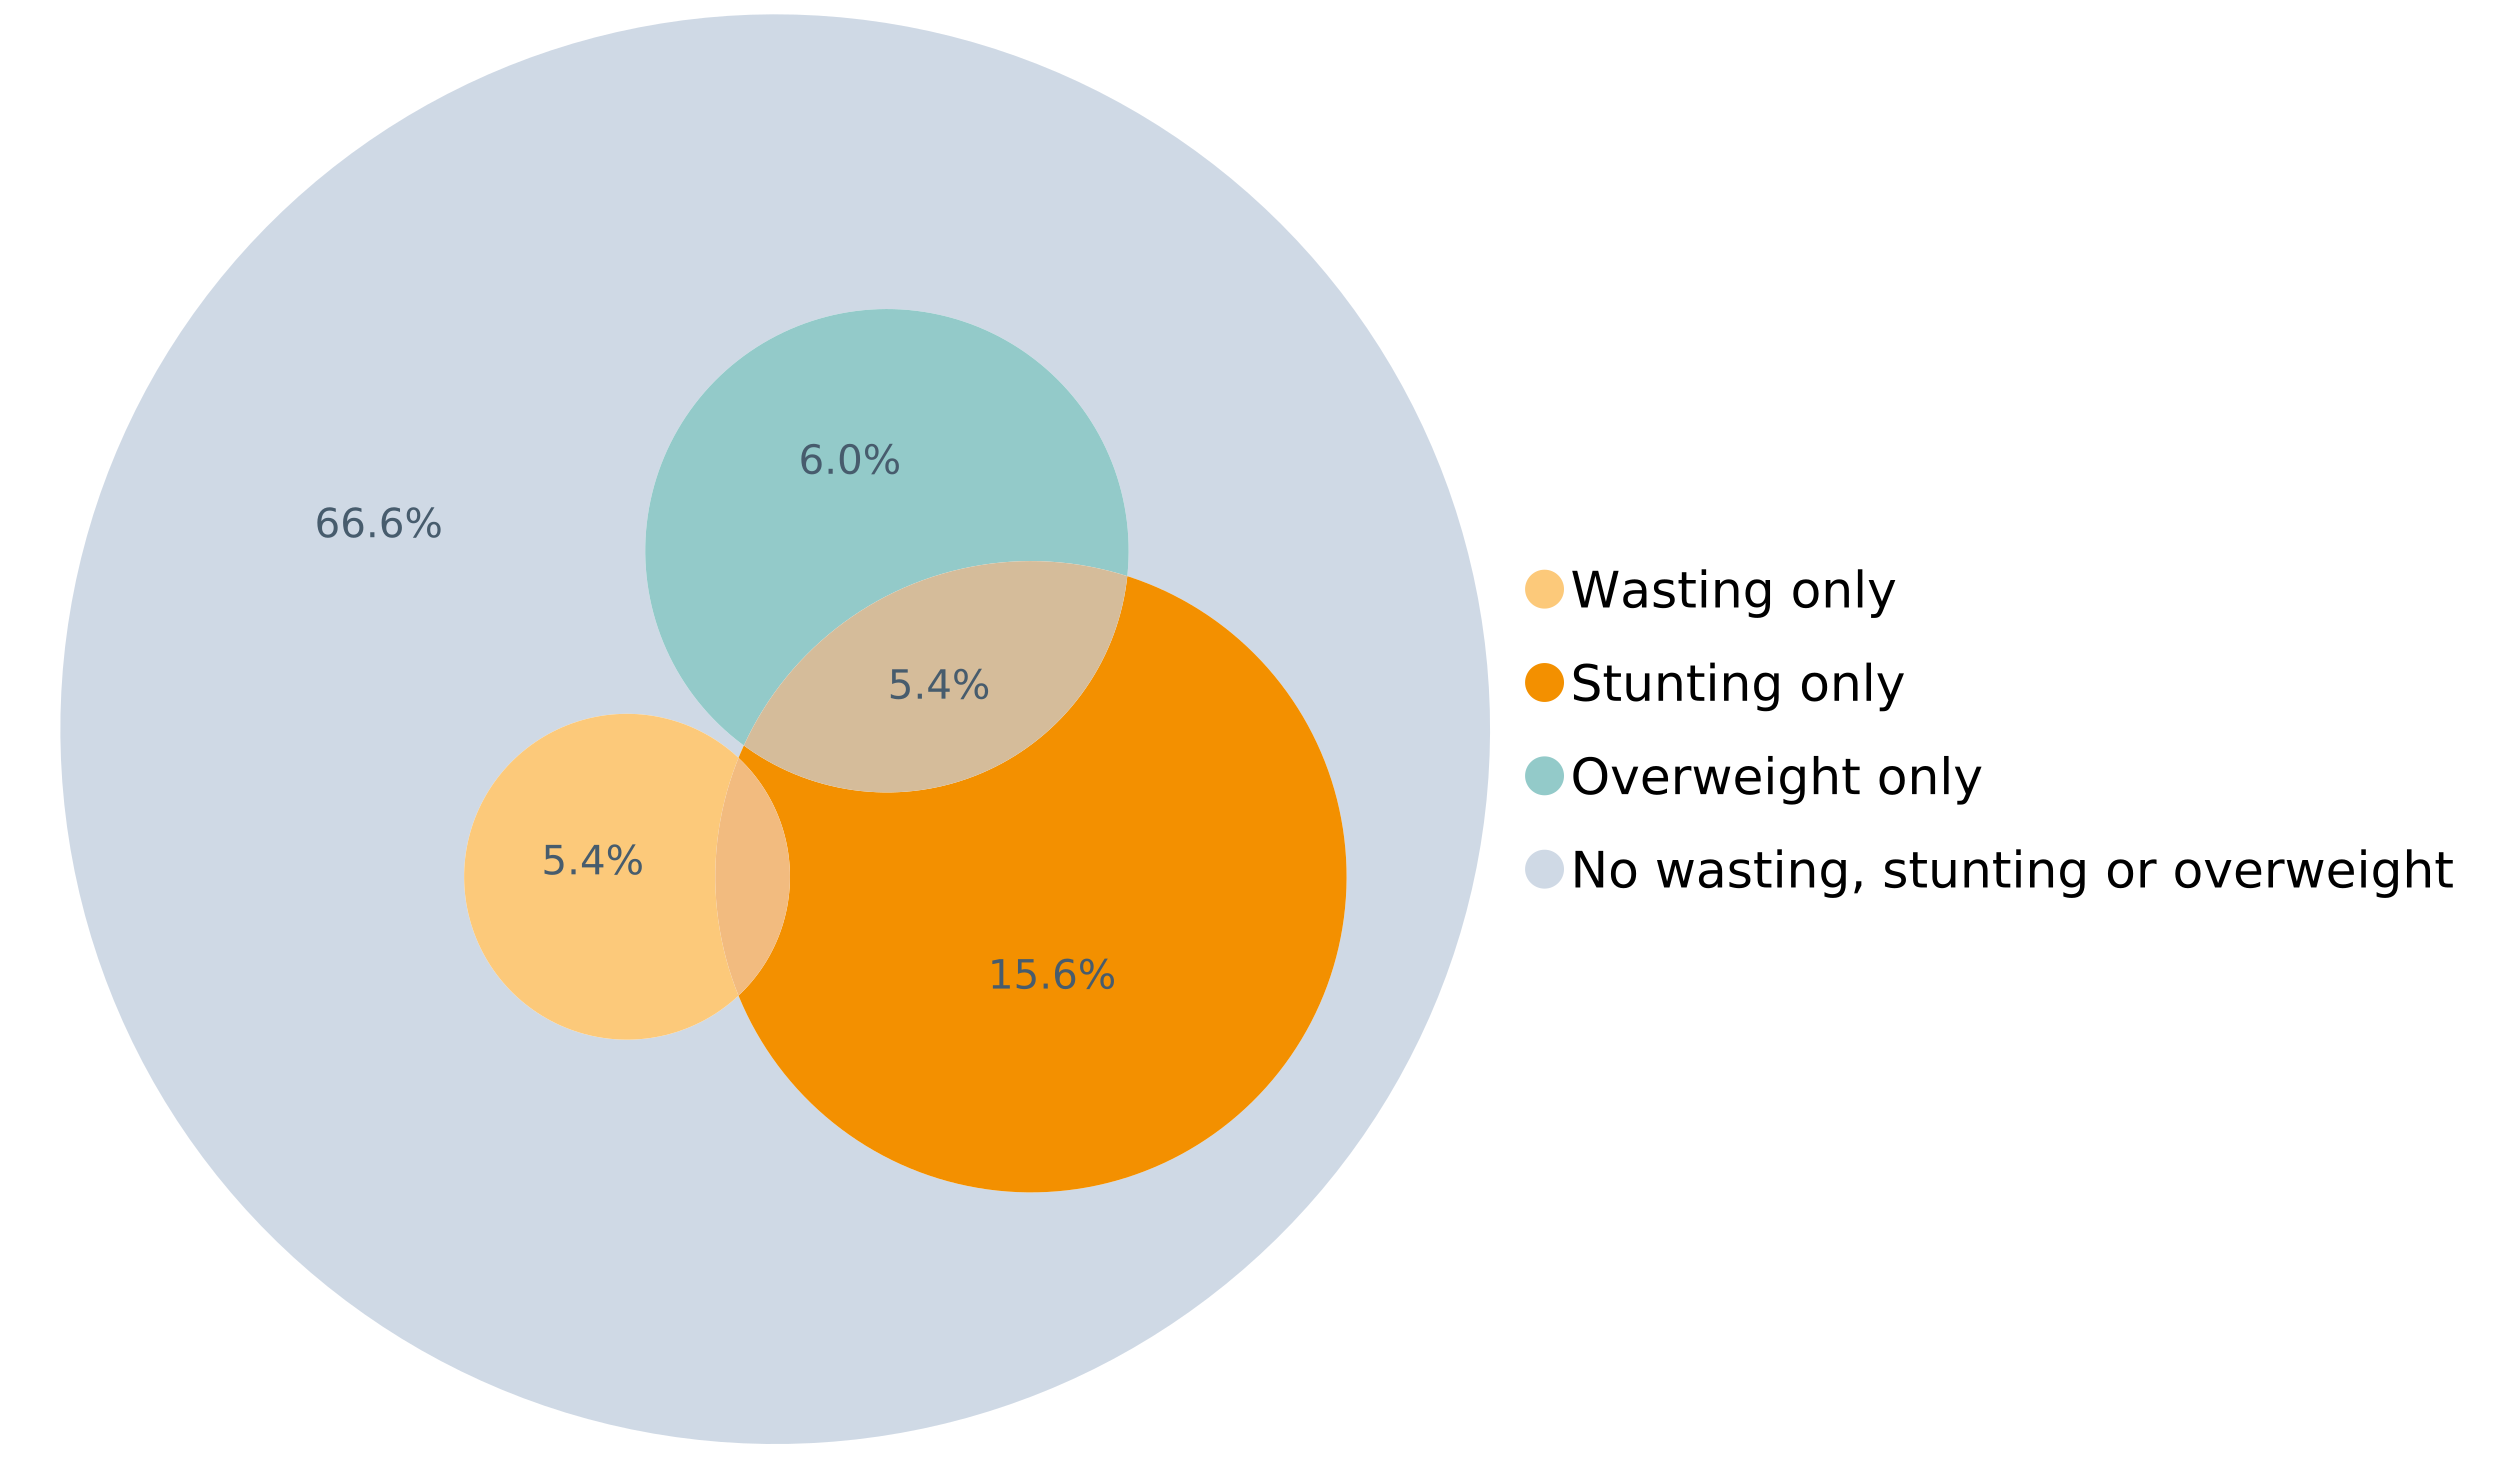 <?xml version="1.0" encoding="UTF-8"?>
<svg xmlns="http://www.w3.org/2000/svg" xmlns:xlink="http://www.w3.org/1999/xlink" width="1234.286pt" height="720pt" viewBox="0 0 1234.286 720" version="1.1">
<defs>
<g>
<symbol overflow="visible" id="glyph0-0">
<path style="stroke:none;" d="M 1.234 4.391 L 1.234 -17.5 L 13.641 -17.5 L 13.641 4.391 Z M 2.625 3 L 12.266 3 L 12.266 -16.094 L 2.625 -16.094 Z M 2.625 3 "/>
</symbol>
<symbol overflow="visible" id="glyph0-1">
<path style="stroke:none;" d="M 0.828 -18.094 L 3.297 -18.094 L 7.094 -2.797 L 10.891 -18.094 L 13.641 -18.094 L 17.453 -2.797 L 21.234 -18.094 L 23.719 -18.094 L 19.172 0 L 16.094 0 L 12.281 -15.703 L 8.438 0 L 5.359 0 Z M 0.828 -18.094 "/>
</symbol>
<symbol overflow="visible" id="glyph0-2">
<path style="stroke:none;" d="M 8.5 -6.828 C 6.695 -6.828 5.445 -6.617 4.75 -6.203 C 4.062 -5.785 3.719 -5.082 3.719 -4.094 C 3.719 -3.301 3.977 -2.672 4.5 -2.203 C 5.02 -1.742 5.727 -1.516 6.625 -1.516 C 7.863 -1.516 8.852 -1.953 9.594 -2.828 C 10.344 -3.703 10.719 -4.867 10.719 -6.328 L 10.719 -6.828 Z M 12.953 -7.734 L 12.953 0 L 10.719 0 L 10.719 -2.062 C 10.207 -1.238 9.57 -0.629 8.812 -0.234 C 8.062 0.148 7.133 0.344 6.031 0.344 C 4.645 0.344 3.539 -0.039 2.719 -0.812 C 1.895 -1.594 1.484 -2.641 1.484 -3.953 C 1.484 -5.473 1.992 -6.617 3.016 -7.391 C 4.047 -8.172 5.57 -8.562 7.594 -8.562 L 10.719 -8.562 L 10.719 -8.781 C 10.719 -9.812 10.379 -10.602 9.703 -11.156 C 9.035 -11.719 8.094 -12 6.875 -12 C 6.094 -12 5.332 -11.906 4.594 -11.719 C 3.863 -11.539 3.16 -11.266 2.484 -10.891 L 2.484 -12.953 C 3.297 -13.266 4.086 -13.5 4.859 -13.656 C 5.629 -13.812 6.375 -13.891 7.094 -13.891 C 9.062 -13.891 10.531 -13.379 11.5 -12.359 C 12.469 -11.348 12.953 -9.805 12.953 -7.734 Z M 12.953 -7.734 "/>
</symbol>
<symbol overflow="visible" id="glyph0-3">
<path style="stroke:none;" d="M 10.984 -13.172 L 10.984 -11.062 C 10.359 -11.383 9.707 -11.625 9.031 -11.781 C 8.352 -11.945 7.648 -12.031 6.922 -12.031 C 5.816 -12.031 4.984 -11.859 4.422 -11.516 C 3.867 -11.18 3.594 -10.676 3.594 -10 C 3.594 -9.477 3.789 -9.066 4.188 -8.766 C 4.582 -8.473 5.379 -8.195 6.578 -7.938 L 7.344 -7.766 C 8.926 -7.422 10.051 -6.941 10.719 -6.328 C 11.383 -5.711 11.719 -4.852 11.719 -3.75 C 11.719 -2.488 11.219 -1.488 10.219 -0.75 C 9.219 -0.02 7.848 0.344 6.109 0.344 C 5.379 0.344 4.617 0.27 3.828 0.125 C 3.047 -0.008 2.219 -0.219 1.344 -0.5 L 1.344 -2.797 C 2.164 -2.367 2.977 -2.047 3.781 -1.828 C 4.582 -1.617 5.375 -1.516 6.156 -1.516 C 7.207 -1.516 8.016 -1.691 8.578 -2.047 C 9.141 -2.41 9.422 -2.922 9.422 -3.578 C 9.422 -4.18 9.219 -4.645 8.812 -4.969 C 8.406 -5.289 7.508 -5.602 6.125 -5.906 L 5.359 -6.078 C 3.973 -6.367 2.973 -6.816 2.359 -7.422 C 1.742 -8.023 1.438 -8.848 1.438 -9.891 C 1.438 -11.172 1.891 -12.156 2.797 -12.844 C 3.703 -13.539 4.988 -13.891 6.656 -13.891 C 7.477 -13.891 8.25 -13.828 8.969 -13.703 C 9.695 -13.586 10.367 -13.41 10.984 -13.172 Z M 10.984 -13.172 "/>
</symbol>
<symbol overflow="visible" id="glyph0-4">
<path style="stroke:none;" d="M 4.547 -17.422 L 4.547 -13.562 L 9.141 -13.562 L 9.141 -11.844 L 4.547 -11.844 L 4.547 -4.469 C 4.547 -3.363 4.695 -2.648 5 -2.328 C 5.301 -2.016 5.914 -1.859 6.844 -1.859 L 9.141 -1.859 L 9.141 0 L 6.844 0 C 5.125 0 3.938 -0.316 3.281 -0.953 C 2.625 -1.598 2.297 -2.77 2.297 -4.469 L 2.297 -11.844 L 0.672 -11.844 L 0.672 -13.562 L 2.297 -13.562 L 2.297 -17.422 Z M 4.547 -17.422 "/>
</symbol>
<symbol overflow="visible" id="glyph0-5">
<path style="stroke:none;" d="M 2.344 -13.562 L 4.562 -13.562 L 4.562 0 L 2.344 0 Z M 2.344 -18.859 L 4.562 -18.859 L 4.562 -16.031 L 2.344 -16.031 Z M 2.344 -18.859 "/>
</symbol>
<symbol overflow="visible" id="glyph0-6">
<path style="stroke:none;" d="M 13.625 -8.188 L 13.625 0 L 11.391 0 L 11.391 -8.125 C 11.391 -9.406 11.141 -10.363 10.641 -11 C 10.141 -11.633 9.391 -11.953 8.391 -11.953 C 7.18 -11.953 6.227 -11.566 5.531 -10.797 C 4.844 -10.035 4.5 -8.992 4.5 -7.672 L 4.5 0 L 2.25 0 L 2.25 -13.562 L 4.5 -13.562 L 4.5 -11.469 C 5.031 -12.281 5.656 -12.883 6.375 -13.281 C 7.102 -13.688 7.938 -13.891 8.875 -13.891 C 10.438 -13.891 11.617 -13.406 12.422 -12.438 C 13.223 -11.477 13.625 -10.062 13.625 -8.188 Z M 13.625 -8.188 "/>
</symbol>
<symbol overflow="visible" id="glyph0-7">
<path style="stroke:none;" d="M 11.266 -6.938 C 11.266 -8.551 10.93 -9.801 10.266 -10.688 C 9.598 -11.582 8.664 -12.031 7.469 -12.031 C 6.27 -12.031 5.336 -11.582 4.672 -10.688 C 4.004 -9.801 3.672 -8.551 3.672 -6.938 C 3.672 -5.332 4.004 -4.082 4.672 -3.188 C 5.336 -2.301 6.27 -1.859 7.469 -1.859 C 8.664 -1.859 9.598 -2.301 10.266 -3.188 C 10.93 -4.082 11.266 -5.332 11.266 -6.938 Z M 13.5 -1.688 C 13.5 0.625 12.984 2.344 11.953 3.469 C 10.93 4.594 9.363 5.156 7.25 5.156 C 6.457 5.156 5.711 5.098 5.016 4.984 C 4.328 4.867 3.656 4.691 3 4.453 L 3 2.281 C 3.656 2.633 4.301 2.895 4.938 3.062 C 5.582 3.227 6.234 3.312 6.891 3.312 C 8.359 3.312 9.453 2.93 10.172 2.172 C 10.898 1.41 11.266 0.258 11.266 -1.281 L 11.266 -2.391 C 10.805 -1.586 10.219 -0.988 9.5 -0.594 C 8.781 -0.195 7.922 0 6.922 0 C 5.254 0 3.91 -0.629 2.891 -1.891 C 1.879 -3.16 1.375 -4.844 1.375 -6.938 C 1.375 -9.039 1.879 -10.723 2.891 -11.984 C 3.91 -13.254 5.254 -13.891 6.922 -13.891 C 7.922 -13.891 8.781 -13.691 9.5 -13.297 C 10.219 -12.898 10.805 -12.305 11.266 -11.516 L 11.266 -13.562 L 13.5 -13.562 Z M 13.5 -1.688 "/>
</symbol>
<symbol overflow="visible" id="glyph0-8">
<path style="stroke:none;" d=""/>
</symbol>
<symbol overflow="visible" id="glyph0-9">
<path style="stroke:none;" d="M 7.594 -12 C 6.395 -12 5.445 -11.531 4.75 -10.594 C 4.062 -9.664 3.719 -8.391 3.719 -6.766 C 3.719 -5.148 4.062 -3.875 4.75 -2.938 C 5.445 -2 6.395 -1.531 7.594 -1.531 C 8.781 -1.531 9.723 -2 10.422 -2.938 C 11.117 -3.875 11.469 -5.148 11.469 -6.766 C 11.469 -8.379 11.117 -9.656 10.422 -10.594 C 9.723 -11.531 8.781 -12 7.594 -12 Z M 7.594 -13.891 C 9.531 -13.891 11.051 -13.258 12.156 -12 C 13.27 -10.738 13.828 -8.992 13.828 -6.766 C 13.828 -4.547 13.27 -2.805 12.156 -1.547 C 11.051 -0.285 9.531 0.344 7.594 0.344 C 5.645 0.344 4.117 -0.285 3.016 -1.547 C 1.922 -2.805 1.375 -4.547 1.375 -6.766 C 1.375 -8.992 1.922 -10.738 3.016 -12 C 4.117 -13.258 5.645 -13.891 7.594 -13.891 Z M 7.594 -13.891 "/>
</symbol>
<symbol overflow="visible" id="glyph0-10">
<path style="stroke:none;" d="M 2.344 -18.859 L 4.562 -18.859 L 4.562 0 L 2.344 0 Z M 2.344 -18.859 "/>
</symbol>
<symbol overflow="visible" id="glyph0-11">
<path style="stroke:none;" d="M 7.984 1.266 C 7.359 2.879 6.742 3.93 6.141 4.422 C 5.547 4.91 4.75 5.156 3.75 5.156 L 1.969 5.156 L 1.969 3.297 L 3.266 3.297 C 3.879 3.297 4.352 3.148 4.688 2.859 C 5.031 2.566 5.41 1.879 5.828 0.797 L 6.234 -0.219 L 0.734 -13.562 L 3.109 -13.562 L 7.344 -2.953 L 11.578 -13.562 L 13.938 -13.562 Z M 7.984 1.266 "/>
</symbol>
<symbol overflow="visible" id="glyph0-12">
<path style="stroke:none;" d="M 13.281 -17.5 L 13.281 -15.109 C 12.352 -15.555 11.473 -15.883 10.641 -16.094 C 9.816 -16.312 9.023 -16.422 8.266 -16.422 C 6.93 -16.422 5.898 -16.16 5.172 -15.641 C 4.453 -15.129 4.094 -14.398 4.094 -13.453 C 4.094 -12.648 4.332 -12.047 4.812 -11.641 C 5.289 -11.234 6.203 -10.906 7.547 -10.656 L 9.031 -10.344 C 10.852 -10 12.195 -9.391 13.062 -8.516 C 13.938 -7.641 14.375 -6.461 14.375 -4.984 C 14.375 -3.234 13.785 -1.906 12.609 -1 C 11.43 -0.102 9.707 0.344 7.438 0.344 C 6.582 0.344 5.672 0.242 4.703 0.047 C 3.742 -0.141 2.742 -0.422 1.703 -0.797 L 1.703 -3.312 C 2.703 -2.758 3.676 -2.344 4.625 -2.062 C 5.582 -1.781 6.52 -1.641 7.438 -1.641 C 8.832 -1.641 9.91 -1.91 10.672 -2.453 C 11.43 -3.004 11.812 -3.789 11.812 -4.812 C 11.812 -5.695 11.535 -6.391 10.984 -6.891 C 10.441 -7.391 9.551 -7.766 8.312 -8.016 L 6.828 -8.312 C 4.992 -8.676 3.672 -9.242 2.859 -10.016 C 2.047 -10.797 1.641 -11.875 1.641 -13.25 C 1.641 -14.852 2.203 -16.113 3.328 -17.031 C 4.453 -17.957 6.004 -18.422 7.984 -18.422 C 8.828 -18.422 9.688 -18.344 10.562 -18.188 C 11.445 -18.031 12.352 -17.801 13.281 -17.5 Z M 13.281 -17.5 "/>
</symbol>
<symbol overflow="visible" id="glyph0-13">
<path style="stroke:none;" d="M 2.109 -5.359 L 2.109 -13.562 L 4.344 -13.562 L 4.344 -5.438 C 4.344 -4.156 4.594 -3.191 5.094 -2.547 C 5.594 -1.91 6.344 -1.594 7.344 -1.594 C 8.539 -1.594 9.488 -1.973 10.188 -2.734 C 10.895 -3.504 11.25 -4.551 11.25 -5.875 L 11.25 -13.562 L 13.469 -13.562 L 13.469 0 L 11.25 0 L 11.25 -2.078 C 10.707 -1.254 10.078 -0.645 9.359 -0.25 C 8.641 0.145 7.812 0.344 6.875 0.344 C 5.312 0.344 4.125 -0.141 3.312 -1.109 C 2.508 -2.078 2.109 -3.492 2.109 -5.359 Z M 7.719 -13.891 Z M 7.719 -13.891 "/>
</symbol>
<symbol overflow="visible" id="glyph0-14">
<path style="stroke:none;" d="M 9.781 -16.422 C 8 -16.422 6.582 -15.758 5.531 -14.438 C 4.488 -13.113 3.969 -11.312 3.969 -9.031 C 3.969 -6.75 4.488 -4.945 5.531 -3.625 C 6.582 -2.301 8 -1.641 9.781 -1.641 C 11.551 -1.641 12.957 -2.301 14 -3.625 C 15.039 -4.945 15.562 -6.75 15.562 -9.031 C 15.562 -11.312 15.039 -13.113 14 -14.438 C 12.957 -15.758 11.551 -16.422 9.781 -16.422 Z M 9.781 -18.422 C 12.312 -18.422 14.336 -17.566 15.859 -15.859 C 17.379 -14.16 18.141 -11.883 18.141 -9.031 C 18.141 -6.176 17.379 -3.898 15.859 -2.203 C 14.336 -0.504 12.312 0.344 9.781 0.344 C 7.227 0.344 5.191 -0.5 3.672 -2.188 C 2.148 -3.883 1.391 -6.164 1.391 -9.031 C 1.391 -11.883 2.148 -14.16 3.672 -15.859 C 5.191 -17.566 7.227 -18.422 9.781 -18.422 Z M 9.781 -18.422 "/>
</symbol>
<symbol overflow="visible" id="glyph0-15">
<path style="stroke:none;" d="M 0.734 -13.562 L 3.109 -13.562 L 7.344 -2.188 L 11.578 -13.562 L 13.938 -13.562 L 8.859 0 L 5.828 0 Z M 0.734 -13.562 "/>
</symbol>
<symbol overflow="visible" id="glyph0-16">
<path style="stroke:none;" d="M 13.938 -7.344 L 13.938 -6.25 L 3.688 -6.25 C 3.789 -4.719 4.254 -3.547 5.078 -2.734 C 5.91 -1.93 7.066 -1.531 8.547 -1.531 C 9.398 -1.531 10.227 -1.633 11.031 -1.844 C 11.832 -2.062 12.629 -2.379 13.422 -2.797 L 13.422 -0.688 C 12.617 -0.352 11.797 -0.098 10.953 0.078 C 10.117 0.254 9.27 0.344 8.406 0.344 C 6.238 0.344 4.523 -0.281 3.266 -1.531 C 2.004 -2.789 1.375 -4.5 1.375 -6.656 C 1.375 -8.875 1.973 -10.633 3.172 -11.938 C 4.367 -13.238 5.984 -13.891 8.016 -13.891 C 9.848 -13.891 11.289 -13.301 12.344 -12.125 C 13.406 -10.957 13.938 -9.363 13.938 -7.344 Z M 11.719 -8 C 11.695 -9.219 11.352 -10.188 10.688 -10.906 C 10.02 -11.633 9.141 -12 8.047 -12 C 6.797 -12 5.797 -11.645 5.047 -10.938 C 4.305 -10.238 3.879 -9.254 3.766 -7.984 Z M 11.719 -8 "/>
</symbol>
<symbol overflow="visible" id="glyph0-17">
<path style="stroke:none;" d="M 10.203 -11.484 C 9.953 -11.629 9.676 -11.734 9.375 -11.797 C 9.082 -11.867 8.758 -11.906 8.406 -11.906 C 7.145 -11.906 6.176 -11.492 5.5 -10.672 C 4.832 -9.859 4.5 -8.68 4.5 -7.141 L 4.5 0 L 2.25 0 L 2.25 -13.562 L 4.5 -13.562 L 4.5 -11.469 C 4.969 -12.289 5.578 -12.898 6.328 -13.297 C 7.078 -13.691 7.988 -13.891 9.062 -13.891 C 9.219 -13.891 9.383 -13.879 9.562 -13.859 C 9.75 -13.836 9.957 -13.812 10.188 -13.781 Z M 10.203 -11.484 "/>
</symbol>
<symbol overflow="visible" id="glyph0-18">
<path style="stroke:none;" d="M 1.047 -13.562 L 3.266 -13.562 L 6.062 -2.984 L 8.828 -13.562 L 11.469 -13.562 L 14.25 -2.984 L 17.016 -13.562 L 19.25 -13.562 L 15.703 0 L 13.078 0 L 10.156 -11.125 L 7.219 0 L 4.594 0 Z M 1.047 -13.562 "/>
</symbol>
<symbol overflow="visible" id="glyph0-19">
<path style="stroke:none;" d="M 13.625 -8.188 L 13.625 0 L 11.391 0 L 11.391 -8.125 C 11.391 -9.406 11.141 -10.363 10.641 -11 C 10.141 -11.633 9.391 -11.953 8.391 -11.953 C 7.18 -11.953 6.227 -11.566 5.531 -10.797 C 4.844 -10.035 4.5 -8.992 4.5 -7.672 L 4.5 0 L 2.25 0 L 2.25 -18.859 L 4.5 -18.859 L 4.5 -11.469 C 5.031 -12.281 5.656 -12.883 6.375 -13.281 C 7.102 -13.688 7.938 -13.891 8.875 -13.891 C 10.438 -13.891 11.617 -13.406 12.422 -12.438 C 13.223 -11.477 13.625 -10.062 13.625 -8.188 Z M 13.625 -8.188 "/>
</symbol>
<symbol overflow="visible" id="glyph0-20">
<path style="stroke:none;" d="M 2.438 -18.094 L 5.734 -18.094 L 13.75 -2.953 L 13.75 -18.094 L 16.125 -18.094 L 16.125 0 L 12.828 0 L 4.812 -15.125 L 4.812 0 L 2.438 0 Z M 2.438 -18.094 "/>
</symbol>
<symbol overflow="visible" id="glyph0-21">
<path style="stroke:none;" d="M 2.906 -3.078 L 5.469 -3.078 L 5.469 -1 L 3.484 2.891 L 1.922 2.891 L 2.906 -1 Z M 2.906 -3.078 "/>
</symbol>
<symbol overflow="visible" id="glyph1-0">
<path style="stroke:none;" d="M 1 3.531 L 1 -14.062 L 10.969 -14.062 L 10.969 3.531 Z M 2.109 2.422 L 9.859 2.422 L 9.859 -12.938 L 2.109 -12.938 Z M 2.109 2.422 "/>
</symbol>
<symbol overflow="visible" id="glyph1-1">
<path style="stroke:none;" d="M 2.156 -14.531 L 9.875 -14.531 L 9.875 -12.875 L 3.953 -12.875 L 3.953 -9.312 C 4.234 -9.414 4.516 -9.488 4.797 -9.531 C 5.086 -9.582 5.379 -9.609 5.672 -9.609 C 7.285 -9.609 8.566 -9.16 9.516 -8.266 C 10.461 -7.379 10.938 -6.176 10.938 -4.656 C 10.938 -3.094 10.445 -1.879 9.469 -1.016 C 8.5 -0.148 7.129 0.281 5.359 0.281 C 4.754 0.281 4.133 0.227 3.5 0.125 C 2.863 0.02 2.207 -0.133 1.531 -0.344 L 1.531 -2.312 C 2.125 -2 2.727 -1.766 3.344 -1.609 C 3.969 -1.453 4.629 -1.375 5.328 -1.375 C 6.453 -1.375 7.336 -1.664 7.984 -2.25 C 8.641 -2.844 8.969 -3.645 8.969 -4.656 C 8.969 -5.676 8.641 -6.477 7.984 -7.062 C 7.336 -7.656 6.453 -7.953 5.328 -7.953 C 4.797 -7.953 4.27 -7.895 3.75 -7.781 C 3.227 -7.664 2.695 -7.484 2.156 -7.234 Z M 2.156 -14.531 "/>
</symbol>
<symbol overflow="visible" id="glyph1-2">
<path style="stroke:none;" d="M 2.125 -2.469 L 4.188 -2.469 L 4.188 0 L 2.125 0 Z M 2.125 -2.469 "/>
</symbol>
<symbol overflow="visible" id="glyph1-3">
<path style="stroke:none;" d="M 7.531 -12.828 L 2.562 -5.062 L 7.531 -5.062 Z M 7.016 -14.531 L 9.484 -14.531 L 9.484 -5.062 L 11.562 -5.062 L 11.562 -3.422 L 9.484 -3.422 L 9.484 0 L 7.531 0 L 7.531 -3.422 L 0.969 -3.422 L 0.969 -5.328 Z M 7.016 -14.531 "/>
</symbol>
<symbol overflow="visible" id="glyph1-4">
<path style="stroke:none;" d="M 14.5 -6.391 C 13.938 -6.391 13.492 -6.148 13.172 -5.672 C 12.848 -5.191 12.688 -4.523 12.688 -3.672 C 12.688 -2.828 12.848 -2.16 13.172 -1.672 C 13.492 -1.191 13.938 -0.953 14.5 -0.953 C 15.051 -0.953 15.484 -1.191 15.797 -1.672 C 16.117 -2.16 16.281 -2.828 16.281 -3.672 C 16.281 -4.523 16.117 -5.191 15.797 -5.672 C 15.484 -6.148 15.051 -6.391 14.5 -6.391 Z M 14.5 -7.625 C 15.52 -7.625 16.332 -7.266 16.938 -6.547 C 17.539 -5.836 17.844 -4.879 17.844 -3.672 C 17.844 -2.453 17.539 -1.488 16.938 -0.781 C 16.332 -0.07 15.52 0.281 14.5 0.281 C 13.457 0.281 12.633 -0.07 12.031 -0.781 C 11.426 -1.488 11.125 -2.453 11.125 -3.672 C 11.125 -4.891 11.426 -5.852 12.031 -6.562 C 12.645 -7.27 13.469 -7.625 14.5 -7.625 Z M 4.453 -13.562 C 3.891 -13.562 3.445 -13.316 3.125 -12.828 C 2.801 -12.348 2.641 -11.688 2.641 -10.844 C 2.641 -9.988 2.801 -9.32 3.125 -8.844 C 3.445 -8.363 3.891 -8.125 4.453 -8.125 C 5.016 -8.125 5.457 -8.363 5.781 -8.844 C 6.102 -9.32 6.266 -9.988 6.266 -10.844 C 6.266 -11.676 6.098 -12.336 5.766 -12.828 C 5.441 -13.316 5.004 -13.562 4.453 -13.562 Z M 13.234 -14.797 L 14.797 -14.797 L 5.703 0.281 L 4.141 0.281 Z M 4.453 -14.797 C 5.473 -14.797 6.285 -14.441 6.891 -13.734 C 7.504 -13.023 7.812 -12.062 7.812 -10.844 C 7.812 -9.613 7.508 -8.645 6.906 -7.938 C 6.301 -7.227 5.484 -6.875 4.453 -6.875 C 3.422 -6.875 2.602 -7.227 2 -7.938 C 1.395 -8.656 1.094 -9.625 1.094 -10.844 C 1.094 -12.051 1.395 -13.008 2 -13.719 C 2.602 -14.438 3.422 -14.797 4.453 -14.797 Z M 4.453 -14.797 "/>
</symbol>
<symbol overflow="visible" id="glyph1-5">
<path style="stroke:none;" d="M 6.578 -8.047 C 5.691 -8.047 4.988 -7.742 4.469 -7.141 C 3.957 -6.535 3.703 -5.707 3.703 -4.656 C 3.703 -3.613 3.957 -2.789 4.469 -2.188 C 4.988 -1.582 5.691 -1.281 6.578 -1.281 C 7.461 -1.281 8.16 -1.582 8.672 -2.188 C 9.191 -2.789 9.453 -3.613 9.453 -4.656 C 9.453 -5.707 9.191 -6.535 8.672 -7.141 C 8.16 -7.742 7.461 -8.047 6.578 -8.047 Z M 10.484 -14.219 L 10.484 -12.422 C 9.992 -12.648 9.492 -12.828 8.984 -12.953 C 8.484 -13.078 7.988 -13.141 7.5 -13.141 C 6.195 -13.141 5.203 -12.703 4.516 -11.828 C 3.836 -10.953 3.445 -9.629 3.344 -7.859 C 3.727 -8.422 4.207 -8.852 4.781 -9.156 C 5.363 -9.457 6.004 -9.609 6.703 -9.609 C 8.16 -9.609 9.312 -9.164 10.156 -8.281 C 11 -7.395 11.422 -6.188 11.422 -4.656 C 11.422 -3.164 10.977 -1.969 10.094 -1.062 C 9.219 -0.164 8.047 0.281 6.578 0.281 C 4.898 0.281 3.613 -0.359 2.719 -1.641 C 1.832 -2.93 1.391 -4.801 1.391 -7.25 C 1.391 -9.551 1.93 -11.383 3.016 -12.75 C 4.109 -14.113 5.578 -14.797 7.422 -14.797 C 7.91 -14.797 8.406 -14.742 8.906 -14.641 C 9.414 -14.547 9.941 -14.406 10.484 -14.219 Z M 10.484 -14.219 "/>
</symbol>
<symbol overflow="visible" id="glyph1-6">
<path style="stroke:none;" d="M 2.469 -1.656 L 5.688 -1.656 L 5.688 -12.75 L 2.188 -12.047 L 2.188 -13.828 L 5.672 -14.531 L 7.625 -14.531 L 7.625 -1.656 L 10.844 -1.656 L 10.844 0 L 2.469 0 Z M 2.469 -1.656 "/>
</symbol>
<symbol overflow="visible" id="glyph1-7">
<path style="stroke:none;" d="M 6.344 -13.234 C 5.32 -13.234 4.555 -12.734 4.047 -11.734 C 3.547 -10.742 3.297 -9.25 3.297 -7.25 C 3.297 -5.258 3.547 -3.766 4.047 -2.766 C 4.555 -1.773 5.32 -1.281 6.344 -1.281 C 7.352 -1.281 8.113 -1.773 8.625 -2.766 C 9.133 -3.766 9.391 -5.258 9.391 -7.25 C 9.391 -9.25 9.133 -10.742 8.625 -11.734 C 8.113 -12.734 7.352 -13.234 6.344 -13.234 Z M 6.344 -14.797 C 7.969 -14.797 9.207 -14.148 10.062 -12.859 C 10.926 -11.578 11.359 -9.707 11.359 -7.25 C 11.359 -4.801 10.926 -2.93 10.062 -1.641 C 9.207 -0.359 7.969 0.281 6.344 0.281 C 4.707 0.281 3.457 -0.359 2.594 -1.641 C 1.738 -2.93 1.312 -4.801 1.312 -7.25 C 1.312 -9.707 1.738 -11.578 2.594 -12.859 C 3.457 -14.148 4.707 -14.797 6.344 -14.797 Z M 6.344 -14.797 "/>
</symbol>
</g>
</defs>
<g id="surface59076">
<path style=" stroke:none;fill-rule:nonzero;fill:rgb(98.824%,78.824%,47.843%);fill-opacity:1;" d="M 772.18 290.875 C 772.18 296.184 767.875 300.488 762.566 300.488 C 757.254 300.488 752.949 296.184 752.949 290.875 C 752.949 285.566 757.254 281.262 762.566 281.262 C 767.875 281.262 772.18 285.566 772.18 290.875 "/>
<g style="fill:rgb(0%,0%,0%);fill-opacity:1;">
  <use xlink:href="#glyph0-1" x="775.398" y="299.918"/>
  <use xlink:href="#glyph0-2" x="799.925" y="299.918"/>
  <use xlink:href="#glyph0-3" x="815.126" y="299.918"/>
  <use xlink:href="#glyph0-4" x="828.05" y="299.918"/>
  <use xlink:href="#glyph0-5" x="837.776" y="299.918"/>
  <use xlink:href="#glyph0-6" x="844.667" y="299.918"/>
  <use xlink:href="#glyph0-7" x="860.389" y="299.918"/>
  <use xlink:href="#glyph0-8" x="876.135" y="299.918"/>
  <use xlink:href="#glyph0-9" x="884.02" y="299.918"/>
  <use xlink:href="#glyph0-6" x="899.196" y="299.918"/>
  <use xlink:href="#glyph0-10" x="914.918" y="299.918"/>
  <use xlink:href="#glyph0-11" x="921.809" y="299.918"/>
</g>
<path style=" stroke:none;fill-rule:nonzero;fill:rgb(95.294%,56.471%,0%);fill-opacity:1;" d="M 772.18 336.957 C 772.18 342.27 767.875 346.574 762.566 346.574 C 757.254 346.574 752.949 342.27 752.949 336.957 C 752.949 331.648 757.254 327.344 762.566 327.344 C 767.875 327.344 772.18 331.648 772.18 336.957 "/>
<g style="fill:rgb(0%,0%,0%);fill-opacity:1;">
  <use xlink:href="#glyph0-12" x="775.398" y="346"/>
  <use xlink:href="#glyph0-4" x="791.144" y="346"/>
  <use xlink:href="#glyph0-13" x="800.87" y="346"/>
  <use xlink:href="#glyph0-6" x="816.592" y="346"/>
  <use xlink:href="#glyph0-4" x="832.313" y="346"/>
  <use xlink:href="#glyph0-5" x="842.039" y="346"/>
  <use xlink:href="#glyph0-6" x="848.931" y="346"/>
  <use xlink:href="#glyph0-7" x="864.652" y="346"/>
  <use xlink:href="#glyph0-8" x="880.398" y="346"/>
  <use xlink:href="#glyph0-9" x="888.283" y="346"/>
  <use xlink:href="#glyph0-6" x="903.46" y="346"/>
  <use xlink:href="#glyph0-10" x="919.181" y="346"/>
  <use xlink:href="#glyph0-11" x="926.073" y="346"/>
</g>
<path style=" stroke:none;fill-rule:nonzero;fill:rgb(57.647%,79.216%,78.824%);fill-opacity:1;" d="M 772.18 383.043 C 772.18 388.352 767.875 392.656 762.566 392.656 C 757.254 392.656 752.949 388.352 752.949 383.043 C 752.949 377.73 757.254 373.426 762.566 373.426 C 767.875 373.426 772.18 377.73 772.18 383.043 "/>
<g style="fill:rgb(0%,0%,0%);fill-opacity:1;">
  <use xlink:href="#glyph0-14" x="775.398" y="392.082"/>
  <use xlink:href="#glyph0-15" x="794.923" y="392.082"/>
  <use xlink:href="#glyph0-16" x="809.603" y="392.082"/>
  <use xlink:href="#glyph0-17" x="824.864" y="392.082"/>
  <use xlink:href="#glyph0-18" x="835.063" y="392.082"/>
  <use xlink:href="#glyph0-16" x="855.35" y="392.082"/>
  <use xlink:href="#glyph0-5" x="870.612" y="392.082"/>
  <use xlink:href="#glyph0-7" x="877.503" y="392.082"/>
  <use xlink:href="#glyph0-19" x="893.249" y="392.082"/>
  <use xlink:href="#glyph0-4" x="908.971" y="392.082"/>
  <use xlink:href="#glyph0-8" x="918.697" y="392.082"/>
  <use xlink:href="#glyph0-9" x="926.582" y="392.082"/>
  <use xlink:href="#glyph0-6" x="941.758" y="392.082"/>
  <use xlink:href="#glyph0-10" x="957.479" y="392.082"/>
  <use xlink:href="#glyph0-11" x="964.371" y="392.082"/>
</g>
<path style=" stroke:none;fill-rule:nonzero;fill:rgb(81.176%,85.098%,89.804%);fill-opacity:1;" d="M 772.18 429.125 C 772.18 434.434 767.875 438.738 762.566 438.738 C 757.254 438.738 752.949 434.434 752.949 429.125 C 752.949 423.816 757.254 419.512 762.566 419.512 C 767.875 419.512 772.18 423.816 772.18 429.125 "/>
<g style="fill:rgb(0%,0%,0%);fill-opacity:1;">
  <use xlink:href="#glyph0-20" x="775.398" y="438.168"/>
  <use xlink:href="#glyph0-9" x="793.954" y="438.168"/>
  <use xlink:href="#glyph0-8" x="809.131" y="438.168"/>
  <use xlink:href="#glyph0-18" x="817.016" y="438.168"/>
  <use xlink:href="#glyph0-2" x="837.303" y="438.168"/>
  <use xlink:href="#glyph0-3" x="852.504" y="438.168"/>
  <use xlink:href="#glyph0-4" x="865.428" y="438.168"/>
  <use xlink:href="#glyph0-5" x="875.154" y="438.168"/>
  <use xlink:href="#glyph0-6" x="882.045" y="438.168"/>
  <use xlink:href="#glyph0-7" x="897.767" y="438.168"/>
  <use xlink:href="#glyph0-21" x="913.513" y="438.168"/>
  <use xlink:href="#glyph0-8" x="921.398" y="438.168"/>
  <use xlink:href="#glyph0-3" x="929.283" y="438.168"/>
  <use xlink:href="#glyph0-4" x="942.206" y="438.168"/>
  <use xlink:href="#glyph0-13" x="951.932" y="438.168"/>
  <use xlink:href="#glyph0-6" x="967.654" y="438.168"/>
  <use xlink:href="#glyph0-4" x="983.375" y="438.168"/>
  <use xlink:href="#glyph0-5" x="993.101" y="438.168"/>
  <use xlink:href="#glyph0-6" x="999.993" y="438.168"/>
  <use xlink:href="#glyph0-7" x="1015.714" y="438.168"/>
  <use xlink:href="#glyph0-8" x="1031.46" y="438.168"/>
  <use xlink:href="#glyph0-9" x="1039.345" y="438.168"/>
  <use xlink:href="#glyph0-17" x="1054.521" y="438.168"/>
  <use xlink:href="#glyph0-8" x="1064.72" y="438.168"/>
  <use xlink:href="#glyph0-9" x="1072.605" y="438.168"/>
  <use xlink:href="#glyph0-15" x="1087.781" y="438.168"/>
  <use xlink:href="#glyph0-16" x="1102.461" y="438.168"/>
  <use xlink:href="#glyph0-17" x="1117.722" y="438.168"/>
  <use xlink:href="#glyph0-18" x="1127.921" y="438.168"/>
  <use xlink:href="#glyph0-16" x="1148.208" y="438.168"/>
  <use xlink:href="#glyph0-5" x="1163.47" y="438.168"/>
  <use xlink:href="#glyph0-7" x="1170.362" y="438.168"/>
  <use xlink:href="#glyph0-19" x="1186.107" y="438.168"/>
  <use xlink:href="#glyph0-4" x="1201.829" y="438.168"/>
</g>
<path style=" stroke:none;fill-rule:nonzero;fill:rgb(81.176%,85.098%,89.804%);fill-opacity:1;" d="M 389.367 712.879 L 400.504 712.492 L 411.625 711.758 L 422.715 710.668 L 433.766 709.23 L 444.766 707.445 L 455.703 705.316 L 466.566 702.84 L 477.348 700.023 L 488.035 696.867 L 498.617 693.375 L 509.082 689.551 L 519.422 685.398 L 529.625 680.918 L 539.684 676.121 L 549.586 671.008 L 559.32 665.586 L 568.879 659.859 L 578.254 653.836 L 587.43 647.516 L 596.406 640.91 L 605.168 634.023 L 613.707 626.867 L 622.016 619.441 L 630.086 611.758 L 637.91 603.824 L 645.48 595.648 L 652.789 587.234 L 659.828 578.598 L 666.59 569.738 L 673.07 560.676 L 679.262 551.41 L 685.156 541.953 L 690.75 532.316 L 696.035 522.504 L 701.008 512.535 L 705.668 502.41 L 710 492.145 L 714.008 481.746 L 717.688 471.227 L 721.031 460.598 L 724.039 449.867 L 726.707 439.051 L 729.031 428.152 L 731.008 417.184 L 732.641 406.164 L 733.922 395.094 L 734.855 383.988 L 735.438 372.859 L 735.668 361.719 L 735.547 350.578 L 735.074 339.445 L 734.25 328.332 L 733.074 317.25 L 731.551 306.211 L 729.68 295.227 L 727.461 284.309 L 724.898 273.461 L 721.996 262.703 L 718.758 252.043 L 715.18 241.488 L 711.273 231.051 L 707.039 220.746 L 702.48 210.574 L 697.605 200.555 L 692.414 190.695 L 686.914 181.004 L 681.113 171.492 L 675.012 162.164 L 668.621 153.035 L 661.945 144.113 L 654.992 135.406 L 647.766 126.926 L 640.277 118.676 L 632.531 110.664 L 624.535 102.902 L 616.297 95.398 L 607.828 88.156 L 599.133 81.188 L 590.223 74.492 L 581.109 68.086 L 571.793 61.969 L 562.289 56.148 L 552.609 50.633 L 542.758 45.422 L 532.746 40.527 L 522.586 35.949 L 512.289 31.699 L 501.859 27.77 L 491.312 24.176 L 480.656 20.914 L 469.902 17.992 L 459.062 15.41 L 448.148 13.176 L 437.164 11.281 L 426.129 9.738 L 415.051 8.543 L 403.941 7.695 L 392.809 7.203 L 381.664 7.059 L 370.523 7.27 L 359.395 7.832 L 348.289 8.742 L 337.219 10.004 L 326.191 11.617 L 315.223 13.574 L 304.32 15.879 L 293.496 18.527 L 282.762 21.512 L 272.125 24.84 L 261.598 28.496 L 251.195 32.484 L 240.922 36.801 L 230.789 41.441 L 220.809 46.395 L 210.988 51.664 L 201.34 57.238 L 191.871 63.117 L 182.594 69.289 L 173.52 75.75 L 164.648 82.496 L 155.996 89.52 L 147.57 96.812 L 139.379 104.367 L 131.434 112.176 L 123.734 120.234 L 116.293 128.531 L 109.121 137.055 L 102.219 145.805 L 95.594 154.766 L 89.258 163.934 L 83.215 173.297 L 77.473 182.844 L 72.031 192.57 L 66.902 202.461 L 62.086 212.512 L 57.59 222.707 L 53.418 233.039 L 49.574 243.496 L 46.062 254.074 L 42.887 264.754 L 40.047 275.531 L 37.551 286.391 L 35.398 297.324 L 33.594 308.32 L 32.137 319.367 L 31.027 330.457 L 30.273 341.574 L 29.867 352.707 L 29.812 363.852 L 30.109 374.992 L 30.758 386.117 L 31.758 397.215 L 33.105 408.273 L 34.805 419.289 L 36.852 430.242 L 39.242 441.125 L 41.973 451.93 L 45.043 462.641 L 48.453 473.25 L 52.195 483.746 L 56.266 494.117 L 60.664 504.359 L 65.379 514.453 L 70.414 524.395 L 75.758 534.172 L 81.41 543.777 L 87.363 553.195 L 93.609 562.426 L 100.145 571.449 L 106.961 580.266 L 114.051 588.863 L 121.41 597.23 L 129.027 605.359 L 136.898 613.246 L 145.016 620.883 L 153.371 628.258 L 161.953 635.363 L 170.758 642.195 L 179.773 648.746 L 188.988 655.012 L 198.398 660.98 L 207.992 666.648 L 217.758 672.012 L 227.691 677.062 L 237.777 681.801 L 248.008 686.215 L 258.375 690.309 L 268.863 694.066 L 279.465 697.496 L 290.172 700.586 L 300.969 703.34 L 311.848 705.75 L 322.797 707.816 L 333.809 709.535 L 344.867 710.902 L 355.965 711.926 L 367.086 712.594 L 378.227 712.914 Z M 502.078 588.559 L 497.168 588.262 L 492.266 587.812 L 487.383 587.207 L 482.523 586.445 L 477.688 585.535 L 472.883 584.473 L 468.113 583.254 L 463.387 581.891 L 458.707 580.375 L 454.074 578.715 L 449.496 576.91 L 444.98 574.961 L 440.523 572.867 L 436.141 570.637 L 431.828 568.27 L 427.59 565.766 L 423.434 563.129 L 419.367 560.363 L 415.387 557.473 L 411.496 554.453 L 407.707 551.316 L 404.02 548.059 L 400.434 544.688 L 396.957 541.207 L 393.594 537.617 L 390.344 533.922 L 387.215 530.125 L 384.203 526.23 L 381.316 522.246 L 378.559 518.172 L 375.934 514.012 L 373.438 509.77 L 371.074 505.453 L 368.852 501.062 L 366.77 496.605 L 364.828 492.082 L 364.609 491.527 L 364.117 491.992 L 362.227 493.688 L 360.277 495.316 L 358.281 496.887 L 356.234 498.391 L 354.145 499.832 L 352.008 501.207 L 349.828 502.512 L 347.609 503.746 L 345.352 504.914 L 343.062 506.008 L 340.734 507.027 L 338.379 507.973 L 335.992 508.844 L 333.582 509.641 L 331.145 510.359 L 328.688 511.004 L 326.211 511.566 L 323.719 512.051 L 321.211 512.461 L 318.691 512.785 L 316.164 513.035 L 313.633 513.203 L 311.094 513.289 L 308.555 513.297 L 306.016 513.227 L 303.48 513.074 L 300.949 512.84 L 298.43 512.527 L 295.918 512.137 L 293.426 511.664 L 290.945 511.117 L 288.484 510.488 L 286.043 509.785 L 283.625 509.004 L 281.234 508.145 L 278.871 507.215 L 276.543 506.207 L 274.242 505.129 L 271.977 503.977 L 269.754 502.754 L 267.566 501.461 L 265.422 500.102 L 263.32 498.672 L 261.266 497.18 L 259.258 495.621 L 257.305 494.004 L 255.398 492.32 L 253.547 490.582 L 251.754 488.785 L 250.02 486.93 L 248.34 485.023 L 246.723 483.066 L 245.172 481.055 L 243.68 479 L 242.258 476.895 L 240.902 474.746 L 239.613 472.559 L 238.395 470.328 L 237.246 468.062 L 236.172 465.762 L 235.172 463.43 L 234.242 461.066 L 233.391 458.672 L 232.613 456.254 L 231.914 453.812 L 231.289 451.352 L 230.746 448.871 L 230.277 446.375 L 229.891 443.863 L 229.586 441.344 L 229.355 438.812 L 229.207 436.277 L 229.141 433.738 L 229.152 431.199 L 229.246 428.66 L 229.418 426.125 L 229.672 423.598 L 230.004 421.082 L 230.414 418.574 L 230.906 416.082 L 231.473 413.609 L 232.121 411.152 L 232.844 408.719 L 233.645 406.305 L 234.52 403.922 L 235.473 401.566 L 236.496 399.242 L 237.594 396.953 L 238.762 394.699 L 240.004 392.48 L 241.312 390.305 L 242.691 388.172 L 244.133 386.082 L 245.645 384.039 L 247.215 382.047 L 248.852 380.102 L 250.547 378.211 L 252.301 376.375 L 254.113 374.594 L 255.98 372.875 L 257.902 371.211 L 259.875 369.609 L 261.895 368.074 L 263.965 366.602 L 266.078 365.191 L 268.234 363.852 L 270.434 362.582 L 272.672 361.383 L 274.949 360.254 L 277.258 359.195 L 279.598 358.211 L 281.969 357.301 L 284.371 356.469 L 286.793 355.711 L 289.242 355.031 L 291.707 354.426 L 294.191 353.902 L 296.691 353.453 L 299.207 353.086 L 301.73 352.801 L 304.262 352.594 L 306.797 352.465 L 309.336 352.418 L 311.875 352.449 L 314.414 352.562 L 316.945 352.754 L 319.473 353.027 L 321.988 353.379 L 324.488 353.809 L 326.977 354.32 L 329.449 354.91 L 331.898 355.574 L 334.328 356.316 L 336.73 357.137 L 339.109 358.031 L 341.457 359 L 343.773 360.043 L 346.055 361.16 L 348.301 362.348 L 350.508 363.605 L 352.672 364.93 L 354.793 366.324 L 356.871 367.785 L 358.902 369.312 L 360.887 370.898 L 362.816 372.551 L 364.621 374.195 L 365.414 372.234 L 367.254 368.062 L 366.223 367.316 L 363.246 365.004 L 360.344 362.602 L 357.52 360.109 L 354.777 357.527 L 352.113 354.859 L 349.539 352.113 L 347.051 349.281 L 344.652 346.375 L 342.348 343.395 L 340.137 340.344 L 338.027 337.223 L 336.016 334.039 L 334.102 330.789 L 332.297 327.484 L 330.594 324.125 L 329 320.711 L 327.512 317.246 L 326.137 313.742 L 324.871 310.191 L 323.719 306.605 L 322.68 302.984 L 321.754 299.332 L 320.949 295.648 L 320.258 291.945 L 319.684 288.223 L 319.227 284.484 L 318.887 280.73 L 318.668 276.969 L 318.566 273.203 L 318.586 269.434 L 318.723 265.668 L 318.98 261.91 L 319.355 258.16 L 319.848 254.426 L 320.457 250.707 L 321.184 247.012 L 322.027 243.34 L 322.988 239.695 L 324.062 236.086 L 325.25 232.508 L 326.551 228.973 L 327.961 225.48 L 329.48 222.031 L 331.109 218.633 L 332.844 215.289 L 334.684 212 L 336.625 208.773 L 338.668 205.605 L 340.809 202.508 L 343.051 199.477 L 345.383 196.52 L 347.809 193.637 L 350.324 190.832 L 352.926 188.109 L 355.613 185.469 L 358.383 182.914 L 361.234 180.445 L 364.16 178.074 L 367.156 175.793 L 370.227 173.605 L 373.363 171.52 L 376.562 169.531 L 379.828 167.648 L 383.145 165.867 L 386.52 164.191 L 389.945 162.621 L 393.422 161.164 L 396.938 159.812 L 400.496 158.578 L 404.094 157.453 L 407.723 156.441 L 411.383 155.547 L 415.07 154.77 L 418.777 154.105 L 422.508 153.562 L 426.25 153.137 L 430.004 152.828 L 433.77 152.637 L 437.535 152.566 L 441.301 152.613 L 445.066 152.781 L 448.824 153.066 L 452.57 153.473 L 456.301 153.992 L 460.012 154.633 L 463.703 155.391 L 467.371 156.262 L 471.004 157.25 L 474.609 158.352 L 478.176 159.57 L 481.699 160.895 L 485.184 162.336 L 488.617 163.883 L 492.004 165.535 L 495.332 167.297 L 498.605 169.164 L 501.82 171.133 L 504.969 173.199 L 508.051 175.367 L 511.062 177.629 L 514.004 179.984 L 516.867 182.434 L 519.652 184.973 L 522.355 187.598 L 524.977 190.305 L 527.508 193.094 L 529.949 195.961 L 532.301 198.906 L 534.559 201.922 L 536.719 205.008 L 538.781 208.164 L 540.746 211.379 L 542.605 214.656 L 544.359 217.988 L 546.008 221.379 L 547.551 224.816 L 548.98 228.301 L 550.301 231.828 L 551.512 235.398 L 552.605 239.004 L 553.586 242.641 L 554.453 246.309 L 555.203 250 L 555.836 253.715 L 556.352 257.445 L 556.75 261.191 L 557.027 264.949 L 557.188 268.715 L 557.23 272.48 L 557.152 276.25 L 556.953 280.012 L 556.641 283.766 L 556.559 284.453 L 556.934 284.57 L 561.59 286.156 L 566.195 287.891 L 570.746 289.77 L 575.23 291.789 L 579.652 293.949 L 584 296.25 L 588.277 298.688 L 592.473 301.258 L 596.586 303.957 L 600.609 306.789 L 604.547 309.742 L 608.383 312.82 L 612.125 316.02 L 615.762 319.332 L 619.293 322.762 L 622.715 326.297 L 626.02 329.941 L 629.211 333.688 L 632.281 337.531 L 635.23 341.469 L 638.051 345.5 L 640.746 349.621 L 643.309 353.82 L 645.734 358.102 L 648.027 362.453 L 650.18 366.879 L 652.195 371.367 L 654.062 375.922 L 655.789 380.527 L 657.367 385.188 L 658.797 389.898 L 660.082 394.648 L 661.211 399.438 L 662.191 404.258 L 663.016 409.109 L 663.691 413.984 L 664.207 418.875 L 664.574 423.785 L 664.781 428.699 L 664.836 433.621 L 664.734 438.539 L 664.477 443.453 L 664.066 448.355 L 663.5 453.246 L 662.777 458.113 L 661.906 462.953 L 660.879 467.766 L 659.699 472.543 L 658.371 477.281 L 656.895 481.977 L 655.273 486.621 L 653.5 491.211 L 651.586 495.746 L 649.531 500.215 L 647.336 504.617 L 645 508.949 L 642.531 513.207 L 639.93 517.383 L 637.195 521.473 L 634.332 525.477 L 631.348 529.387 L 628.238 533.203 L 625.012 536.918 L 621.668 540.527 L 618.215 544.031 L 614.648 547.422 L 610.98 550.703 L 607.211 553.863 L 603.34 556.902 L 599.379 559.82 L 595.324 562.609 L 591.188 565.27 L 586.965 567.801 L 582.668 570.195 L 578.293 572.453 L 573.852 574.57 L 569.348 576.547 L 564.781 578.383 L 560.16 580.07 L 555.488 581.613 L 550.766 583.008 L 546.008 584.25 L 541.211 585.344 L 536.379 586.285 L 531.523 587.074 L 526.645 587.707 L 521.746 588.188 L 516.836 588.512 L 511.918 588.684 L 506.996 588.699 Z M 502.078 588.559 "/>
<path style=" stroke:none;fill-rule:nonzero;fill:rgb(98.824%,78.824%,47.843%);fill-opacity:1;" d="M 311.094 513.289 L 313.633 513.203 L 316.164 513.035 L 318.691 512.785 L 321.211 512.461 L 323.719 512.051 L 326.211 511.566 L 328.688 511.004 L 331.145 510.359 L 333.582 509.641 L 335.992 508.844 L 338.379 507.973 L 340.734 507.027 L 343.062 506.008 L 345.352 504.914 L 347.609 503.746 L 349.828 502.512 L 352.008 501.207 L 354.145 499.832 L 356.234 498.391 L 358.281 496.887 L 360.277 495.316 L 362.227 493.688 L 364.117 491.992 L 364.609 491.527 L 363.031 487.504 L 361.379 482.867 L 359.875 478.184 L 358.516 473.453 L 357.309 468.684 L 356.254 463.879 L 355.352 459.039 L 354.602 454.176 L 354.008 449.293 L 353.562 444.391 L 353.277 439.48 L 353.145 434.562 L 353.172 429.641 L 353.352 424.723 L 353.684 419.812 L 354.172 414.918 L 354.816 410.039 L 355.613 405.184 L 356.562 400.355 L 357.668 395.562 L 358.918 390.801 L 360.32 386.086 L 361.871 381.414 L 363.57 376.797 L 364.621 374.195 L 362.816 372.551 L 360.887 370.898 L 358.902 369.312 L 356.871 367.785 L 354.793 366.324 L 352.672 364.93 L 350.508 363.605 L 348.301 362.348 L 346.055 361.16 L 343.773 360.043 L 341.457 359 L 339.109 358.031 L 336.73 357.137 L 334.328 356.316 L 331.898 355.574 L 329.449 354.91 L 326.977 354.32 L 324.488 353.809 L 321.988 353.379 L 319.473 353.027 L 316.945 352.754 L 314.414 352.562 L 311.875 352.449 L 309.336 352.418 L 306.797 352.465 L 304.262 352.594 L 301.73 352.801 L 299.207 353.086 L 296.691 353.453 L 294.191 353.902 L 291.707 354.426 L 289.242 355.031 L 286.793 355.711 L 284.371 356.469 L 281.969 357.301 L 279.598 358.211 L 277.258 359.195 L 274.949 360.254 L 272.672 361.383 L 270.434 362.582 L 268.234 363.852 L 266.078 365.191 L 263.965 366.602 L 261.895 368.074 L 259.875 369.609 L 257.902 371.211 L 255.98 372.875 L 254.113 374.594 L 252.301 376.375 L 250.547 378.211 L 248.852 380.102 L 247.215 382.047 L 245.645 384.039 L 244.133 386.082 L 242.691 388.172 L 241.312 390.305 L 240.004 392.48 L 238.762 394.699 L 237.594 396.953 L 236.496 399.242 L 235.473 401.566 L 234.52 403.922 L 233.645 406.305 L 232.844 408.719 L 232.121 411.152 L 231.473 413.609 L 230.906 416.082 L 230.414 418.574 L 230.004 421.082 L 229.672 423.598 L 229.418 426.125 L 229.246 428.66 L 229.152 431.199 L 229.141 433.738 L 229.207 436.277 L 229.355 438.812 L 229.586 441.344 L 229.891 443.863 L 230.277 446.375 L 230.746 448.871 L 231.289 451.352 L 231.914 453.812 L 232.613 456.254 L 233.391 458.672 L 234.242 461.066 L 235.172 463.43 L 236.172 465.762 L 237.246 468.062 L 238.395 470.328 L 239.613 472.559 L 240.902 474.746 L 242.258 476.895 L 243.68 479 L 245.172 481.055 L 246.723 483.066 L 248.34 485.023 L 250.02 486.93 L 251.754 488.785 L 253.547 490.582 L 255.398 492.32 L 257.305 494.004 L 259.258 495.621 L 261.266 497.18 L 263.32 498.672 L 265.422 500.102 L 267.566 501.461 L 269.754 502.754 L 271.977 503.977 L 274.242 505.129 L 276.543 506.207 L 278.871 507.215 L 281.234 508.145 L 283.625 509.004 L 286.043 509.785 L 288.484 510.488 L 290.945 511.117 L 293.426 511.664 L 295.918 512.137 L 298.43 512.527 L 300.949 512.84 L 303.48 513.074 L 306.016 513.227 L 308.555 513.297 Z M 311.094 513.289 "/>
<path style=" stroke:none;fill-rule:nonzero;fill:rgb(95.294%,56.471%,0%);fill-opacity:1;" d="M 511.918 588.684 L 516.836 588.512 L 521.746 588.188 L 526.645 587.707 L 531.523 587.074 L 536.379 586.285 L 541.211 585.344 L 546.008 584.25 L 550.766 583.008 L 555.488 581.613 L 560.16 580.07 L 564.781 578.383 L 569.348 576.547 L 573.852 574.57 L 578.293 572.453 L 582.668 570.195 L 586.965 567.801 L 591.188 565.27 L 595.324 562.609 L 599.379 559.82 L 603.34 556.902 L 607.211 553.863 L 610.98 550.703 L 614.648 547.422 L 618.215 544.031 L 621.668 540.527 L 625.012 536.918 L 628.238 533.203 L 631.348 529.387 L 634.332 525.477 L 637.195 521.473 L 639.93 517.383 L 642.531 513.207 L 645 508.949 L 647.336 504.617 L 649.531 500.215 L 651.586 495.746 L 653.5 491.211 L 655.273 486.621 L 656.895 481.977 L 658.371 477.281 L 659.699 472.543 L 660.879 467.766 L 661.906 462.953 L 662.777 458.113 L 663.5 453.246 L 664.066 448.355 L 664.477 443.453 L 664.734 438.539 L 664.836 433.621 L 664.781 428.699 L 664.574 423.785 L 664.207 418.875 L 663.691 413.984 L 663.016 409.109 L 662.191 404.258 L 661.211 399.438 L 660.082 394.648 L 658.797 389.898 L 657.367 385.188 L 655.789 380.527 L 654.062 375.922 L 652.195 371.367 L 650.18 366.879 L 648.027 362.453 L 645.734 358.102 L 643.309 353.82 L 640.746 349.621 L 638.051 345.5 L 635.23 341.469 L 632.281 337.531 L 629.211 333.688 L 626.02 329.941 L 622.715 326.297 L 619.293 322.762 L 615.762 319.332 L 612.125 316.02 L 608.383 312.82 L 604.547 309.742 L 600.609 306.789 L 596.586 303.957 L 592.473 301.258 L 588.277 298.688 L 584 296.25 L 579.652 293.949 L 575.23 291.789 L 570.746 289.77 L 566.195 287.891 L 561.59 286.156 L 556.934 284.57 L 556.559 284.453 L 556.207 287.508 L 555.652 291.234 L 554.984 294.945 L 554.199 298.629 L 553.297 302.285 L 552.281 305.914 L 551.148 309.508 L 549.906 313.066 L 548.551 316.582 L 547.086 320.051 L 545.512 323.473 L 543.828 326.848 L 542.043 330.164 L 540.148 333.422 L 538.156 336.617 L 536.062 339.75 L 533.871 342.816 L 531.586 345.812 L 529.207 348.73 L 526.734 351.578 L 524.176 354.34 L 521.531 357.023 L 518.801 359.621 L 515.992 362.133 L 513.105 364.551 L 510.141 366.879 L 507.109 369.113 L 504.004 371.25 L 500.836 373.289 L 497.602 375.223 L 494.312 377.059 L 490.965 378.785 L 487.562 380.406 L 484.113 381.922 L 480.617 383.328 L 477.078 384.621 L 473.5 385.801 L 469.887 386.867 L 466.242 387.82 L 462.566 388.656 L 458.871 389.379 L 455.152 389.98 L 451.414 390.469 L 447.664 390.836 L 443.906 391.082 L 440.141 391.215 L 436.371 391.227 L 432.605 391.117 L 428.844 390.891 L 425.094 390.547 L 421.355 390.082 L 417.633 389.504 L 413.93 388.805 L 410.25 387.988 L 406.598 387.059 L 402.98 386.012 L 399.395 384.855 L 395.848 383.582 L 392.344 382.199 L 388.883 380.707 L 385.473 379.105 L 382.117 377.395 L 378.812 375.582 L 375.57 373.668 L 372.387 371.648 L 369.27 369.531 L 367.254 368.062 L 365.414 372.234 L 364.621 374.195 L 364.691 374.262 L 366.516 376.031 L 368.281 377.855 L 369.988 379.738 L 371.637 381.672 L 373.219 383.656 L 374.742 385.688 L 376.199 387.77 L 377.59 389.895 L 378.91 392.062 L 380.164 394.273 L 381.348 396.52 L 382.457 398.805 L 383.496 401.121 L 384.465 403.469 L 385.352 405.848 L 386.168 408.254 L 386.906 410.684 L 387.57 413.137 L 388.152 415.609 L 388.656 418.098 L 389.086 420.602 L 389.434 423.117 L 389.699 425.641 L 389.887 428.176 L 389.996 430.711 L 390.023 433.254 L 389.973 435.793 L 389.84 438.328 L 389.625 440.859 L 389.332 443.383 L 388.961 445.895 L 388.512 448.395 L 387.98 450.879 L 387.371 453.344 L 386.688 455.789 L 385.926 458.211 L 385.086 460.609 L 384.172 462.98 L 383.184 465.32 L 382.125 467.625 L 380.988 469.898 L 379.785 472.137 L 378.512 474.332 L 377.168 476.488 L 375.754 478.598 L 374.277 480.664 L 372.738 482.684 L 371.133 484.652 L 369.469 486.57 L 367.742 488.434 L 365.957 490.242 L 364.609 491.527 L 364.828 492.082 L 366.77 496.605 L 368.852 501.062 L 371.074 505.453 L 373.438 509.77 L 375.934 514.012 L 378.559 518.172 L 381.316 522.246 L 384.203 526.23 L 387.215 530.125 L 390.344 533.922 L 393.594 537.617 L 396.957 541.207 L 400.434 544.688 L 404.02 548.059 L 407.707 551.316 L 411.496 554.453 L 415.387 557.473 L 419.367 560.363 L 423.434 563.129 L 427.59 565.766 L 431.828 568.27 L 436.141 570.637 L 440.523 572.867 L 444.98 574.961 L 449.496 576.91 L 454.074 578.715 L 458.707 580.375 L 463.387 581.891 L 468.113 583.254 L 472.883 584.473 L 477.688 585.535 L 482.523 586.445 L 487.383 587.207 L 492.266 587.812 L 497.168 588.262 L 502.078 588.559 L 506.996 588.699 Z M 511.918 588.684 "/>
<path style=" stroke:none;fill-rule:nonzero;fill:rgb(57.647%,79.216%,78.824%);fill-opacity:1;" d="M 367.398 367.734 L 369.523 363.297 L 371.789 358.926 L 374.191 354.633 L 376.73 350.418 L 379.398 346.281 L 382.195 342.234 L 385.121 338.277 L 388.168 334.414 L 391.336 330.648 L 394.621 326.984 L 398.02 323.43 L 401.531 319.98 L 405.148 316.645 L 408.867 313.422 L 412.688 310.32 L 416.605 307.344 L 420.613 304.488 L 424.707 301.762 L 428.891 299.168 L 433.148 296.707 L 437.484 294.379 L 441.895 292.191 L 446.367 290.145 L 450.902 288.238 L 455.5 286.477 L 460.145 284.859 L 464.844 283.395 L 469.582 282.074 L 474.363 280.906 L 479.176 279.887 L 484.02 279.023 L 488.891 278.312 L 493.777 277.754 L 498.684 277.352 L 503.598 277.102 L 508.516 277.012 L 513.438 277.074 L 518.352 277.293 L 523.258 277.664 L 528.152 278.191 L 533.023 278.875 L 537.875 279.711 L 542.695 280.699 L 547.48 281.84 L 552.23 283.129 L 556.559 284.453 L 556.641 283.766 L 556.953 280.012 L 557.152 276.25 L 557.23 272.48 L 557.188 268.715 L 557.027 264.949 L 556.75 261.191 L 556.352 257.445 L 555.836 253.715 L 555.203 250 L 554.453 246.309 L 553.586 242.641 L 552.605 239.004 L 551.512 235.398 L 550.301 231.828 L 548.98 228.301 L 547.551 224.816 L 546.008 221.379 L 544.359 217.988 L 542.605 214.656 L 540.746 211.379 L 538.781 208.164 L 536.719 205.008 L 534.559 201.922 L 532.301 198.906 L 529.949 195.961 L 527.508 193.094 L 524.977 190.305 L 522.355 187.598 L 519.652 184.973 L 516.867 182.434 L 514.004 179.984 L 511.062 177.629 L 508.051 175.367 L 504.969 173.199 L 501.82 171.133 L 498.605 169.164 L 495.332 167.297 L 492.004 165.535 L 488.617 163.883 L 485.184 162.336 L 481.699 160.895 L 478.176 159.57 L 474.609 158.352 L 471.004 157.25 L 467.371 156.262 L 463.703 155.391 L 460.012 154.633 L 456.301 153.992 L 452.57 153.473 L 448.824 153.066 L 445.066 152.781 L 441.301 152.613 L 437.535 152.566 L 433.77 152.637 L 430.004 152.828 L 426.25 153.137 L 422.508 153.562 L 418.777 154.105 L 415.07 154.77 L 411.383 155.547 L 407.723 156.441 L 404.094 157.453 L 400.496 158.578 L 396.938 159.812 L 393.422 161.164 L 389.945 162.621 L 386.52 164.191 L 383.145 165.867 L 379.828 167.648 L 376.562 169.531 L 373.363 171.52 L 370.227 173.605 L 367.156 175.793 L 364.16 178.074 L 361.234 180.445 L 358.383 182.914 L 355.613 185.469 L 352.926 188.109 L 350.324 190.832 L 347.809 193.637 L 345.383 196.52 L 343.051 199.477 L 340.809 202.508 L 338.668 205.605 L 336.625 208.773 L 334.684 212 L 332.844 215.289 L 331.109 218.633 L 329.48 222.031 L 327.961 225.48 L 326.551 228.973 L 325.25 232.508 L 324.062 236.086 L 322.988 239.695 L 322.027 243.34 L 321.184 247.012 L 320.457 250.707 L 319.848 254.426 L 319.355 258.16 L 318.98 261.91 L 318.723 265.668 L 318.586 269.434 L 318.566 273.203 L 318.668 276.969 L 318.887 280.73 L 319.227 284.484 L 319.684 288.223 L 320.258 291.945 L 320.949 295.648 L 321.754 299.332 L 322.68 302.984 L 323.719 306.605 L 324.871 310.191 L 326.137 313.742 L 327.512 317.246 L 329 320.711 L 330.594 324.125 L 332.297 327.484 L 334.102 330.789 L 336.016 334.039 L 338.027 337.223 L 340.137 340.344 L 342.348 343.395 L 344.652 346.375 L 347.051 349.281 L 349.539 352.113 L 352.113 354.859 L 354.777 357.527 L 357.52 360.109 L 360.344 362.602 L 363.246 365.004 L 366.223 367.316 L 367.254 368.062 Z M 367.398 367.734 "/>
<path style=" stroke:none;fill-rule:nonzero;fill:rgb(94.902%,73.333%,49.804%);fill-opacity:1;" d="M 365.957 490.242 L 367.742 488.434 L 369.469 486.57 L 371.133 484.652 L 372.738 482.684 L 374.277 480.664 L 375.754 478.598 L 377.168 476.488 L 378.512 474.332 L 379.785 472.137 L 380.988 469.898 L 382.125 467.625 L 383.184 465.32 L 384.172 462.98 L 385.086 460.609 L 385.926 458.211 L 386.688 455.789 L 387.371 453.344 L 387.98 450.879 L 388.512 448.395 L 388.961 445.895 L 389.332 443.383 L 389.625 440.859 L 389.84 438.328 L 389.973 435.793 L 390.023 433.254 L 389.996 430.711 L 389.887 428.176 L 389.699 425.641 L 389.434 423.117 L 389.086 420.602 L 388.656 418.098 L 388.152 415.609 L 387.57 413.137 L 386.906 410.684 L 386.168 408.254 L 385.352 405.848 L 384.465 403.469 L 383.496 401.121 L 382.457 398.805 L 381.348 396.52 L 380.164 394.273 L 378.91 392.062 L 377.59 389.895 L 376.199 387.77 L 374.742 385.688 L 373.219 383.656 L 371.637 381.672 L 369.988 379.738 L 368.281 377.855 L 366.516 376.031 L 364.691 374.262 L 364.621 374.195 L 363.57 376.797 L 361.871 381.414 L 360.32 386.086 L 358.918 390.801 L 357.668 395.562 L 356.562 400.355 L 355.613 405.184 L 354.816 410.039 L 354.172 414.918 L 353.684 419.812 L 353.352 424.723 L 353.172 429.641 L 353.145 434.562 L 353.277 439.48 L 353.562 444.391 L 354.008 449.293 L 354.602 454.176 L 355.352 459.039 L 356.254 463.879 L 357.309 468.684 L 358.516 473.453 L 359.875 478.184 L 361.379 482.867 L 363.031 487.504 L 364.609 491.527 Z M 365.957 490.242 "/>
<path style=" stroke:none;fill-rule:nonzero;fill:rgb(83.529%,73.725%,60.392%);fill-opacity:1;" d="M 440.141 391.215 L 443.906 391.082 L 447.664 390.836 L 451.414 390.469 L 455.152 389.98 L 458.871 389.379 L 462.566 388.656 L 466.242 387.82 L 469.887 386.867 L 473.5 385.801 L 477.078 384.621 L 480.617 383.328 L 484.113 381.922 L 487.562 380.406 L 490.965 378.785 L 494.312 377.059 L 497.602 375.223 L 500.836 373.289 L 504.004 371.25 L 507.109 369.113 L 510.141 366.879 L 513.105 364.551 L 515.992 362.133 L 518.801 359.621 L 521.531 357.023 L 524.176 354.34 L 526.734 351.578 L 529.207 348.73 L 531.586 345.812 L 533.871 342.816 L 536.062 339.75 L 538.156 336.617 L 540.148 333.422 L 542.043 330.164 L 543.828 326.848 L 545.512 323.473 L 547.086 320.051 L 548.551 316.582 L 549.906 313.066 L 551.148 309.508 L 552.281 305.914 L 553.297 302.285 L 554.199 298.629 L 554.984 294.945 L 555.652 291.234 L 556.207 287.508 L 556.559 284.453 L 552.23 283.129 L 547.48 281.84 L 542.695 280.699 L 537.875 279.711 L 533.023 278.875 L 528.152 278.191 L 523.258 277.664 L 518.352 277.293 L 513.438 277.074 L 508.516 277.012 L 503.598 277.102 L 498.684 277.352 L 493.777 277.754 L 488.891 278.312 L 484.02 279.023 L 479.176 279.887 L 474.363 280.906 L 469.582 282.074 L 464.844 283.395 L 460.145 284.859 L 455.5 286.477 L 450.902 288.238 L 446.367 290.145 L 441.895 292.191 L 437.484 294.379 L 433.148 296.707 L 428.891 299.168 L 424.707 301.762 L 420.613 304.488 L 416.605 307.344 L 412.688 310.32 L 408.867 313.422 L 405.148 316.645 L 401.531 319.98 L 398.02 323.43 L 394.621 326.984 L 391.336 330.648 L 388.168 334.414 L 385.121 338.277 L 382.195 342.234 L 379.398 346.281 L 376.73 350.418 L 374.191 354.633 L 371.789 358.926 L 369.523 363.297 L 367.398 367.734 L 367.254 368.062 L 369.27 369.531 L 372.387 371.648 L 375.57 373.668 L 378.812 375.582 L 382.117 377.395 L 385.473 379.105 L 388.883 380.707 L 392.344 382.199 L 395.848 383.582 L 399.395 384.855 L 402.98 386.012 L 406.598 387.059 L 410.25 387.988 L 413.93 388.805 L 417.633 389.504 L 421.355 390.082 L 425.094 390.547 L 428.844 390.891 L 432.605 391.117 L 436.371 391.227 Z M 440.141 391.215 "/>
<g style="fill:rgb(27.843%,36.078%,42.745%);fill-opacity:1;">
  <use xlink:href="#glyph1-1" x="438.285" y="344.957"/>
  <use xlink:href="#glyph1-2" x="450.974" y="344.957"/>
  <use xlink:href="#glyph1-3" x="457.314" y="344.957"/>
  <use xlink:href="#glyph1-4" x="470.003" y="344.957"/>
</g>
<g style="fill:rgb(27.843%,36.078%,42.745%);fill-opacity:1;">
  <use xlink:href="#glyph1-5" x="155.293" y="265.238"/>
  <use xlink:href="#glyph1-5" x="167.982" y="265.238"/>
  <use xlink:href="#glyph1-2" x="180.671" y="265.238"/>
  <use xlink:href="#glyph1-5" x="187.011" y="265.238"/>
  <use xlink:href="#glyph1-4" x="199.701" y="265.238"/>
</g>
<g style="fill:rgb(27.843%,36.078%,42.745%);fill-opacity:1;">
  <use xlink:href="#glyph1-1" x="267.312" y="431.66"/>
  <use xlink:href="#glyph1-2" x="280.002" y="431.66"/>
  <use xlink:href="#glyph1-3" x="286.342" y="431.66"/>
  <use xlink:href="#glyph1-4" x="299.031" y="431.66"/>
</g>
<g style="fill:rgb(27.843%,36.078%,42.745%);fill-opacity:1;">
  <use xlink:href="#glyph1-6" x="487.734" y="488.074"/>
  <use xlink:href="#glyph1-1" x="500.424" y="488.074"/>
  <use xlink:href="#glyph1-2" x="513.113" y="488.074"/>
  <use xlink:href="#glyph1-5" x="519.453" y="488.074"/>
  <use xlink:href="#glyph1-4" x="532.142" y="488.074"/>
</g>
<g style="fill:rgb(27.843%,36.078%,42.745%);fill-opacity:1;">
  <use xlink:href="#glyph1-5" x="394.246" y="233.914"/>
  <use xlink:href="#glyph1-2" x="406.935" y="233.914"/>
  <use xlink:href="#glyph1-7" x="413.275" y="233.914"/>
  <use xlink:href="#glyph1-4" x="425.964" y="233.914"/>
</g>
</g>
</svg>
